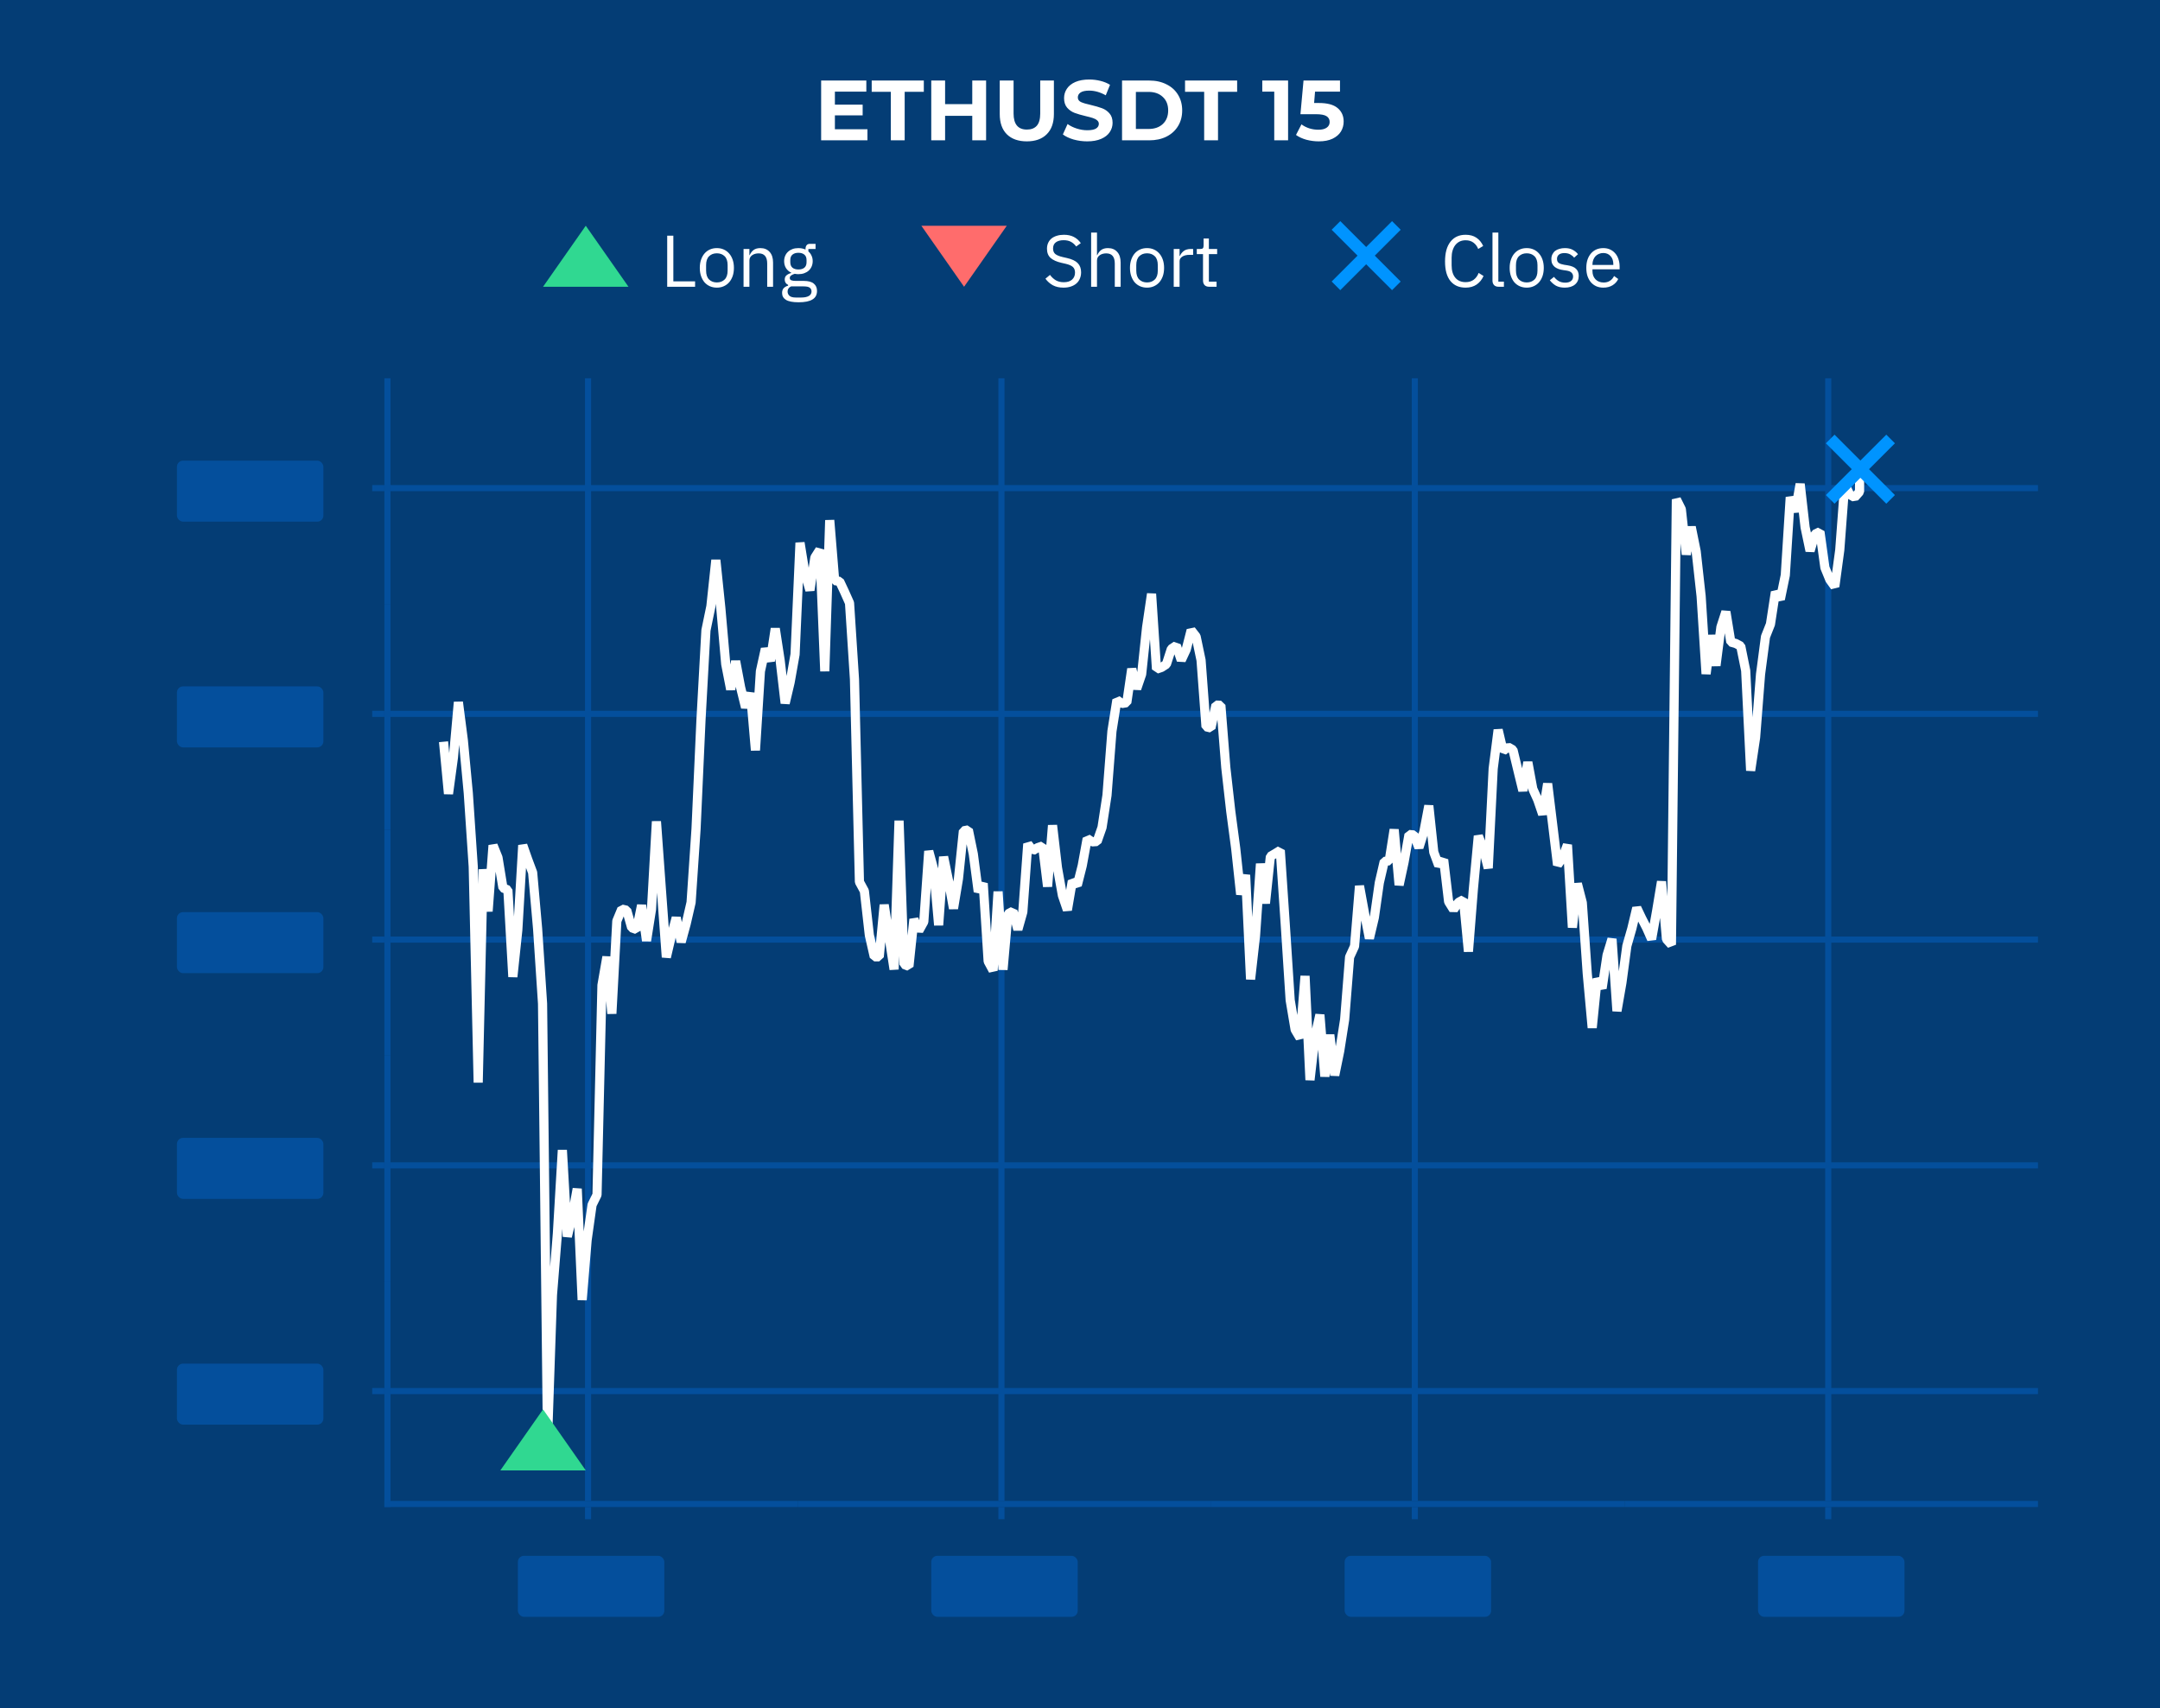 <svg width="354" height="280" viewBox="0 0 354 280" fill="none" xmlns="http://www.w3.org/2000/svg">
<rect x="0" y="0" width="354" height="280" fill="#808080" stroke="none"/>
<g clip-path="url(#clip0)">
<rect width="354" height="280" fill="#043D75"/>
<rect x="29" y="75.5" width="24" height="10" rx="1" fill="#044F9C"/>
<line x1="61" y1="80" x2="63" y2="80" stroke="#044F9C"/>
<rect x="63" y="62" width="1" height="37" fill="#044F9C"/>
<line x1="64" y1="80" x2="334" y2="80" stroke="#044F9C"/>
<rect x="29" y="112.5" width="24" height="10" rx="1" fill="#044F9C"/>
<line x1="61" y1="117" x2="63" y2="117" stroke="#044F9C"/>
<rect x="63" y="99" width="1" height="37" fill="#044F9C"/>
<line x1="64" y1="117" x2="334" y2="117" stroke="#044F9C"/>
<rect x="29" y="149.5" width="24" height="10" rx="1" fill="#044F9C"/>
<line x1="61" y1="154" x2="63" y2="154" stroke="#044F9C"/>
<rect x="63" y="136" width="1" height="37" fill="#044F9C"/>
<line x1="64" y1="154" x2="334" y2="154" stroke="#044F9C"/>
<rect x="29" y="186.5" width="24" height="10" rx="1" fill="#044F9C"/>
<line x1="61" y1="191" x2="63" y2="191" stroke="#044F9C"/>
<rect x="63" y="173" width="1" height="37" fill="#044F9C"/>
<line x1="64" y1="191" x2="334" y2="191" stroke="#044F9C"/>
<rect x="29" y="223.5" width="24" height="10" rx="1" fill="#044F9C"/>
<line x1="61" y1="228" x2="63" y2="228" stroke="#044F9C"/>
<rect x="63" y="210" width="1" height="37" fill="#044F9C"/>
<line x1="64" y1="228" x2="334" y2="228" stroke="#044F9C"/>
<line x1="96.375" y1="246" x2="96.375" y2="62" stroke="#044F9C"/>
<rect x="63" y="246" width="67.75" height="1" fill="#044F9C"/>
<line x1="96.375" y1="249" x2="96.375" y2="247" stroke="#044F9C"/>
<rect x="84.875" y="255" width="24" height="10" rx="1" fill="#044F9C"/>
<line x1="164.125" y1="246" x2="164.125" y2="62" stroke="#044F9C"/>
<rect x="130.75" y="246" width="67.75" height="1" fill="#044F9C"/>
<line x1="164.125" y1="249" x2="164.125" y2="247" stroke="#044F9C"/>
<rect x="152.625" y="255" width="24" height="10" rx="1" fill="#044F9C"/>
<line x1="231.875" y1="246" x2="231.875" y2="62" stroke="#044F9C"/>
<rect x="198.5" y="246" width="67.75" height="1" fill="#044F9C"/>
<line x1="231.875" y1="249" x2="231.875" y2="247" stroke="#044F9C"/>
<rect x="220.375" y="255" width="24" height="10" rx="1" fill="#044F9C"/>
<line x1="299.625" y1="246" x2="299.625" y2="62" stroke="#044F9C"/>
<rect x="266.25" y="246" width="67.75" height="1" fill="#044F9C"/>
<line x1="299.625" y1="249" x2="299.625" y2="247" stroke="#044F9C"/>
<rect x="288.125" y="255" width="24" height="10" rx="1" fill="#044F9C"/>
<path d="M72.69 121.572L73.501 130.11L74.312 124.138L75.124 115.074L75.935 121.338L76.747 129.984L77.558 142.034L78.37 177.432L79.181 142.489L79.993 149.368L80.804 138.549L81.615 140.562L82.427 145.53L83.238 145.864L84.05 160.112L84.861 152.439L85.673 138.534L86.484 140.844L87.296 143.016L88.107 152.215L88.918 164.495L89.73 236L90.541 212.238L91.353 202.164L92.164 188.497L92.976 202.683L93.787 199.291L94.599 194.837L95.41 213.07L96.221 203.243L97.033 197.481L97.844 195.833L98.656 161.47L99.467 156.822L100.279 166.139L101.09 150.959L101.902 149.002L102.713 149.191L103.524 152.061L104.336 152.351L105.147 148.366L105.959 154.198L106.77 149.064L107.582 134.626L108.393 145.821L109.205 156.894L110.016 153.444L110.827 150.399L111.639 154.396L112.45 151.432L113.262 147.906L114.073 135.879L114.885 117.963L115.696 103.303L116.507 99.385L117.319 91.79L118.13 99.62L118.942 108.863L119.753 113.01L120.565 108.362L121.376 112.657L122.188 115.959L122.999 113.586L123.81 122.978L124.622 110.02L125.433 106.333L126.245 108.332L127.056 103.018L127.868 108.322L128.679 115.267L129.491 111.822L130.302 107.259L131.113 88.954L131.925 93.966L132.736 96.751L133.548 91.377L134.359 90.101L135.171 110.02L135.982 85.258L136.794 95.16L137.605 95.284L138.416 97.012L139.228 98.834L140.039 111.331L140.851 144.546L141.662 146.046L142.474 153.268L143.285 156.824H144.096L144.908 148.296L145.719 153.614L146.531 158.884L147.342 134.504L148.154 158.07L148.965 158.383L149.777 150.667L150.588 152.534L151.399 151.077L152.211 139.497L153.022 142.502L153.834 151.641L154.645 140.431L155.457 144.379L156.268 148.906L157.08 144.02L157.891 136.177L158.702 136.019L159.514 139.966L160.325 146.155L161.137 144.792L161.948 157.559L162.76 159.063L163.571 146.127L164.383 158.931L165.194 149.786L166.005 149.355L166.817 152.351L167.628 149.473L168.44 138.309L169.251 139.421L170.063 138.931L170.874 138.658L171.685 145.31L172.497 135.27L173.308 142.235L174.12 146.772L174.931 149.149L175.743 144.399L176.554 145.089L177.366 141.883L178.177 137.44L178.988 137.984L179.8 137.926L180.611 135.618L181.423 130.351L182.234 119.851L183.046 114.726L183.857 115.306L184.669 115.165L185.48 109.622L186.291 112.885L187.103 110.503L187.914 102.836L188.726 97.328L189.537 109.671L190.349 109.396L191.16 108.868L191.972 106.357L192.783 105.814L193.594 108.207L194.406 106.46L195.217 103.291L196.029 104.336L196.84 108.209L197.652 119.119L198.463 119.314L199.274 115.561L200.086 115.596L200.897 125.815L201.709 132.99L202.52 139.075L203.332 146.596L204.143 143.404L204.955 160.511L205.766 153.335L206.577 141.564L207.389 148.064L208.2 140.365L209.012 139.884L209.823 139.383L210.635 151.451L211.446 163.926L212.258 168.761L213.069 170.126L213.88 159.963L214.692 177.02L215.503 169.968L216.315 166.317L217.126 176.439L217.938 169.601L218.749 176.239L219.56 172.277L220.372 167.112L221.183 156.857L221.995 155.091L222.806 145.207L223.618 149.643L224.429 153.807L225.241 150.373L226.052 144.691L226.863 141.188L227.675 141.081L228.486 135.953L229.298 145.059L230.109 141.305L230.921 136.776L231.732 136.854L232.544 138.919L233.355 136.333L234.166 132.05L234.978 139.669L235.789 141.853L236.601 140.914L237.412 147.783L238.224 149.085L239.035 147.894L239.847 147.46L240.658 155.962L241.469 145.723L242.281 137.012L243.092 139.11L243.904 142.295L244.715 125.99L245.527 119.62L246.338 123.082L247.15 122.441L247.961 122.909L248.772 126.278L249.584 129.603L250.395 124.922L251.207 129.304L252.018 131.094L252.83 133.479L253.641 128.432L254.452 135.056L255.264 141.77L256.075 140.593L256.887 138.47L257.698 152.025L258.51 144.824L259.321 147.961L260.133 159.567L260.944 168.46L261.755 160.425L262.567 161.98L263.378 156.561L264.19 153.894L265.001 165.714L265.813 161.058L266.624 155.034L267.436 152.207L268.247 148.806L269.058 150.514L269.87 152.1L270.681 153.931L271.493 149.371L272.304 144.484L273.116 153.943L273.927 154.836L274.738 81.844L275.55 83.472L276.361 90.879L277.173 86.361L277.984 90.372L278.796 97.721L279.607 110.462L280.419 104.125L281.23 109.094L282.041 102.769L282.853 100.26L283.664 105.24L284.476 105.467L285.287 105.898L286.099 109.907L286.91 126.303L287.722 120.874L288.533 110.503L289.344 104.36L290.156 102.313L290.967 97.029L291.779 98.22L292.59 94.278L293.402 81.489L294.213 83.874L295.025 79.312L295.836 86.43L296.647 90.299L297.459 87.544L298.27 87.153L299.082 93.044L299.893 95.017L300.705 96.141L301.516 90.152L302.328 79.356L303.139 81.05L303.95 81.513L304.762 80.597V76.5" stroke="white" stroke-width="1.5" stroke-linejoin="bevel"/>
<path d="M142.164 21.18V23H134.576V13.2H141.982V15.02H136.83V17.148H141.38V18.912H136.83V21.18H142.164ZM145.999 15.048H142.863V13.2H151.403V15.048H148.267V23H145.999V15.048ZM161.611 13.2V23H159.343V18.982H154.891V23H152.623V13.2H154.891V17.064H159.343V13.2H161.611ZM168.284 23.168C166.884 23.168 165.792 22.781 165.008 22.006C164.233 21.231 163.846 20.125 163.846 18.688V13.2H166.114V18.604C166.114 20.359 166.842 21.236 168.298 21.236C169.007 21.236 169.548 21.026 169.922 20.606C170.295 20.177 170.482 19.509 170.482 18.604V13.2H172.722V18.688C172.722 20.125 172.33 21.231 171.546 22.006C170.771 22.781 169.684 23.168 168.284 23.168ZM178.183 23.168C177.408 23.168 176.657 23.065 175.929 22.86C175.21 22.645 174.631 22.37 174.193 22.034L174.963 20.326C175.383 20.634 175.882 20.881 176.461 21.068C177.039 21.255 177.618 21.348 178.197 21.348C178.841 21.348 179.317 21.255 179.625 21.068C179.933 20.872 180.087 20.615 180.087 20.298C180.087 20.065 179.993 19.873 179.807 19.724C179.629 19.565 179.396 19.439 179.107 19.346C178.827 19.253 178.444 19.15 177.959 19.038C177.212 18.861 176.601 18.683 176.125 18.506C175.649 18.329 175.238 18.044 174.893 17.652C174.557 17.26 174.389 16.737 174.389 16.084C174.389 15.515 174.543 15.001 174.851 14.544C175.159 14.077 175.621 13.709 176.237 13.438C176.862 13.167 177.623 13.032 178.519 13.032C179.144 13.032 179.755 13.107 180.353 13.256C180.95 13.405 181.473 13.62 181.921 13.9L181.221 15.622C180.315 15.109 179.41 14.852 178.505 14.852C177.87 14.852 177.399 14.955 177.091 15.16C176.792 15.365 176.643 15.636 176.643 15.972C176.643 16.308 176.815 16.56 177.161 16.728C177.515 16.887 178.052 17.045 178.771 17.204C179.517 17.381 180.129 17.559 180.605 17.736C181.081 17.913 181.487 18.193 181.823 18.576C182.168 18.959 182.341 19.477 182.341 20.13C182.341 20.69 182.182 21.203 181.865 21.67C181.557 22.127 181.09 22.491 180.465 22.762C179.839 23.033 179.079 23.168 178.183 23.168ZM183.891 13.2H188.343C189.407 13.2 190.345 13.405 191.157 13.816C191.978 14.217 192.613 14.787 193.061 15.524C193.518 16.261 193.747 17.12 193.747 18.1C193.747 19.08 193.518 19.939 193.061 20.676C192.613 21.413 191.978 21.987 191.157 22.398C190.345 22.799 189.407 23 188.343 23H183.891V13.2ZM188.231 21.138C189.211 21.138 189.99 20.867 190.569 20.326C191.157 19.775 191.451 19.033 191.451 18.1C191.451 17.167 191.157 16.429 190.569 15.888C189.99 15.337 189.211 15.062 188.231 15.062H186.159V21.138H188.231ZM197.35 15.048H194.214V13.2H202.754V15.048H199.618V23H197.35V15.048ZM211.103 13.2V23H208.835V15.02H206.875V13.2H211.103ZM216.166 16.882C217.547 16.882 218.564 17.157 219.218 17.708C219.88 18.259 220.212 18.996 220.212 19.92C220.212 20.517 220.062 21.063 219.764 21.558C219.465 22.043 219.008 22.435 218.392 22.734C217.785 23.023 217.034 23.168 216.138 23.168C215.447 23.168 214.766 23.079 214.094 22.902C213.431 22.715 212.866 22.454 212.4 22.118L213.296 20.382C213.669 20.662 214.098 20.881 214.584 21.04C215.069 21.189 215.568 21.264 216.082 21.264C216.651 21.264 217.099 21.152 217.426 20.928C217.752 20.704 217.916 20.391 217.916 19.99C217.916 19.57 217.743 19.253 217.398 19.038C217.062 18.823 216.474 18.716 215.634 18.716H213.128L213.632 13.2H219.61V15.02H215.522L215.368 16.882H216.166Z" fill="white"/>
<path d="M89 47H103L96 37L89 47Z" fill="#30D891"/>
<path d="M109.346 47V38.624H110.354V46.112H113.918V47H109.346ZM117.485 47.144C117.069 47.144 116.689 47.068 116.345 46.916C116.001 46.764 115.705 46.548 115.457 46.268C115.217 45.98 115.029 45.64 114.893 45.248C114.757 44.848 114.689 44.4 114.689 43.904C114.689 43.416 114.757 42.972 114.893 42.572C115.029 42.172 115.217 41.832 115.457 41.552C115.705 41.264 116.001 41.044 116.345 40.892C116.689 40.74 117.069 40.664 117.485 40.664C117.901 40.664 118.277 40.74 118.613 40.892C118.957 41.044 119.253 41.264 119.501 41.552C119.749 41.832 119.941 42.172 120.077 42.572C120.213 42.972 120.281 43.416 120.281 43.904C120.281 44.4 120.213 44.848 120.077 45.248C119.941 45.64 119.749 45.98 119.501 46.268C119.253 46.548 118.957 46.764 118.613 46.916C118.277 47.068 117.901 47.144 117.485 47.144ZM117.485 46.292C118.005 46.292 118.429 46.132 118.757 45.812C119.085 45.492 119.249 45.004 119.249 44.348V43.46C119.249 42.804 119.085 42.316 118.757 41.996C118.429 41.676 118.005 41.516 117.485 41.516C116.965 41.516 116.541 41.676 116.213 41.996C115.885 42.316 115.721 42.804 115.721 43.46V44.348C115.721 45.004 115.885 45.492 116.213 45.812C116.541 46.132 116.965 46.292 117.485 46.292ZM121.86 47V40.808H122.82V41.816H122.868C123.02 41.464 123.232 41.184 123.504 40.976C123.784 40.768 124.156 40.664 124.62 40.664C125.26 40.664 125.764 40.872 126.132 41.288C126.508 41.696 126.696 42.276 126.696 43.028V47H125.736V43.196C125.736 42.084 125.268 41.528 124.332 41.528C124.14 41.528 123.952 41.552 123.768 41.6C123.592 41.648 123.432 41.72 123.288 41.816C123.144 41.912 123.028 42.036 122.94 42.188C122.86 42.332 122.82 42.504 122.82 42.704V47H121.86ZM133.9 47.684C133.9 48.324 133.648 48.792 133.144 49.088C132.648 49.392 131.9 49.544 130.9 49.544C129.932 49.544 129.236 49.412 128.812 49.148C128.388 48.884 128.176 48.508 128.176 48.02C128.176 47.684 128.264 47.42 128.44 47.228C128.616 47.044 128.856 46.908 129.16 46.82V46.688C128.792 46.512 128.608 46.224 128.608 45.824C128.608 45.512 128.708 45.276 128.908 45.116C129.108 44.948 129.364 44.824 129.676 44.744V44.696C129.308 44.52 129.02 44.268 128.812 43.94C128.612 43.612 128.512 43.232 128.512 42.8C128.512 42.488 128.568 42.2 128.68 41.936C128.792 41.672 128.948 41.448 129.148 41.264C129.356 41.072 129.6 40.924 129.88 40.82C130.168 40.716 130.488 40.664 130.84 40.664C131.28 40.664 131.672 40.744 132.016 40.904V40.796C132.016 40.556 132.072 40.36 132.184 40.208C132.296 40.048 132.48 39.968 132.736 39.968H133.66V40.808H132.484V41.204C132.708 41.396 132.88 41.628 133 41.9C133.128 42.164 133.192 42.464 133.192 42.8C133.192 43.112 133.136 43.4 133.024 43.664C132.912 43.928 132.752 44.156 132.544 44.348C132.344 44.532 132.1 44.676 131.812 44.78C131.524 44.884 131.204 44.936 130.852 44.936C130.652 44.936 130.452 44.916 130.252 44.876C130.044 44.932 129.856 45.016 129.688 45.128C129.52 45.232 129.436 45.38 129.436 45.572C129.436 45.756 129.524 45.88 129.7 45.944C129.876 46.008 130.104 46.04 130.384 46.04H131.704C132.472 46.04 133.028 46.188 133.372 46.484C133.724 46.772 133.9 47.172 133.9 47.684ZM133 47.756C133 47.508 132.904 47.308 132.712 47.156C132.528 47.012 132.196 46.94 131.716 46.94H129.652C129.268 47.116 129.076 47.396 129.076 47.78C129.076 48.052 129.176 48.284 129.376 48.476C129.584 48.668 129.932 48.764 130.42 48.764H131.308C131.844 48.764 132.26 48.68 132.556 48.512C132.852 48.344 133 48.092 133 47.756ZM130.852 44.168C131.26 44.168 131.584 44.072 131.824 43.88C132.064 43.68 132.184 43.376 132.184 42.968V42.632C132.184 42.224 132.064 41.924 131.824 41.732C131.584 41.532 131.26 41.432 130.852 41.432C130.444 41.432 130.12 41.532 129.88 41.732C129.64 41.924 129.52 42.224 129.52 42.632V42.968C129.52 43.376 129.64 43.68 129.88 43.88C130.12 44.072 130.444 44.168 130.852 44.168Z" fill="white"/>
<path d="M165 37H151L158 47L165 37Z" fill="#FF6C6C"/>
<path d="M174.3 47.144C173.62 47.144 173.04 47.016 172.56 46.76C172.08 46.496 171.672 46.136 171.336 45.68L172.08 45.056C172.376 45.448 172.704 45.748 173.064 45.956C173.424 46.156 173.848 46.256 174.336 46.256C174.936 46.256 175.392 46.112 175.704 45.824C176.024 45.536 176.184 45.152 176.184 44.672C176.184 44.272 176.064 43.964 175.824 43.748C175.584 43.532 175.188 43.36 174.636 43.232L173.952 43.076C173.184 42.9 172.596 42.636 172.188 42.284C171.788 41.924 171.588 41.42 171.588 40.772C171.588 40.404 171.656 40.076 171.792 39.788C171.928 39.5 172.116 39.26 172.356 39.068C172.604 38.876 172.896 38.732 173.232 38.636C173.576 38.532 173.952 38.48 174.36 38.48C174.992 38.48 175.532 38.596 175.98 38.828C176.436 39.06 176.82 39.4 177.132 39.848L176.376 40.4C176.144 40.08 175.864 39.828 175.536 39.644C175.208 39.46 174.8 39.368 174.312 39.368C173.776 39.368 173.352 39.484 173.04 39.716C172.736 39.94 172.584 40.28 172.584 40.736C172.584 41.136 172.712 41.44 172.968 41.648C173.232 41.848 173.628 42.008 174.156 42.128L174.84 42.284C175.664 42.468 176.26 42.748 176.628 43.124C176.996 43.5 177.18 44 177.18 44.624C177.18 45.008 177.112 45.356 176.976 45.668C176.848 45.98 176.66 46.244 176.412 46.46C176.164 46.676 175.86 46.844 175.5 46.964C175.148 47.084 174.748 47.144 174.3 47.144ZM178.825 38.12H179.785V41.816H179.833C179.985 41.464 180.197 41.184 180.469 40.976C180.749 40.768 181.121 40.664 181.585 40.664C182.225 40.664 182.729 40.872 183.097 41.288C183.473 41.696 183.661 42.276 183.661 43.028V47H182.701V43.196C182.701 42.084 182.233 41.528 181.297 41.528C181.105 41.528 180.917 41.552 180.733 41.6C180.557 41.648 180.397 41.72 180.253 41.816C180.109 41.912 179.993 42.036 179.905 42.188C179.825 42.332 179.785 42.504 179.785 42.704V47H178.825V38.12ZM187.985 47.144C187.569 47.144 187.189 47.068 186.845 46.916C186.501 46.764 186.205 46.548 185.957 46.268C185.717 45.98 185.529 45.64 185.393 45.248C185.257 44.848 185.189 44.4 185.189 43.904C185.189 43.416 185.257 42.972 185.393 42.572C185.529 42.172 185.717 41.832 185.957 41.552C186.205 41.264 186.501 41.044 186.845 40.892C187.189 40.74 187.569 40.664 187.985 40.664C188.401 40.664 188.777 40.74 189.113 40.892C189.457 41.044 189.753 41.264 190.001 41.552C190.249 41.832 190.441 42.172 190.577 42.572C190.713 42.972 190.781 43.416 190.781 43.904C190.781 44.4 190.713 44.848 190.577 45.248C190.441 45.64 190.249 45.98 190.001 46.268C189.753 46.548 189.457 46.764 189.113 46.916C188.777 47.068 188.401 47.144 187.985 47.144ZM187.985 46.292C188.505 46.292 188.929 46.132 189.257 45.812C189.585 45.492 189.749 45.004 189.749 44.348V43.46C189.749 42.804 189.585 42.316 189.257 41.996C188.929 41.676 188.505 41.516 187.985 41.516C187.465 41.516 187.041 41.676 186.713 41.996C186.385 42.316 186.221 42.804 186.221 43.46V44.348C186.221 45.004 186.385 45.492 186.713 45.812C187.041 46.132 187.465 46.292 187.985 46.292ZM192.36 47V40.808H193.32V41.948H193.38C193.492 41.652 193.692 41.388 193.98 41.156C194.268 40.924 194.664 40.808 195.168 40.808H195.54V41.768H194.976C194.456 41.768 194.048 41.868 193.752 42.068C193.464 42.26 193.32 42.504 193.32 42.8V47H192.36ZM198.181 47C197.845 47 197.589 46.908 197.413 46.724C197.245 46.532 197.161 46.284 197.161 45.98V41.648H196.141V40.808H196.717C196.925 40.808 197.065 40.768 197.137 40.688C197.217 40.6 197.257 40.452 197.257 40.244V39.092H198.121V40.808H199.477V41.648H198.121V46.16H199.381V47H198.181Z" fill="white"/>
<path fill-rule="evenodd" clip-rule="evenodd" d="M223.899 43.314L228.142 47.556L229.556 46.142L225.314 41.9L229.556 37.657L228.142 36.243L223.899 40.485L219.657 36.243L218.243 37.657L222.485 41.9L218.243 46.142L219.657 47.556L223.899 43.314Z" fill="#0094FF"/>
<path d="M240.197 47.144C239.133 47.144 238.305 46.784 237.713 46.064C237.121 45.336 236.825 44.268 236.825 42.86C236.825 41.452 237.121 40.372 237.713 39.62C238.305 38.86 239.133 38.48 240.197 38.48C240.901 38.48 241.489 38.64 241.961 38.96C242.441 39.28 242.813 39.732 243.077 40.316L242.261 40.808C242.093 40.376 241.837 40.032 241.493 39.776C241.149 39.512 240.717 39.38 240.197 39.38C239.837 39.38 239.513 39.448 239.225 39.584C238.945 39.72 238.705 39.916 238.505 40.172C238.313 40.42 238.165 40.72 238.061 41.072C237.957 41.416 237.905 41.804 237.905 42.236V43.484C237.905 44.348 238.105 45.024 238.505 45.512C238.905 46 239.469 46.244 240.197 46.244C240.733 46.244 241.181 46.108 241.541 45.836C241.901 45.556 242.165 45.188 242.333 44.732L243.137 45.236C242.873 45.828 242.493 46.296 241.997 46.64C241.501 46.976 240.901 47.144 240.197 47.144ZM245.622 47C245.286 47 245.03 46.908 244.854 46.724C244.686 46.532 244.602 46.292 244.602 46.004V38.12H245.562V46.16H246.474V47H245.622ZM250.212 47.144C249.796 47.144 249.416 47.068 249.072 46.916C248.728 46.764 248.432 46.548 248.184 46.268C247.944 45.98 247.756 45.64 247.62 45.248C247.484 44.848 247.416 44.4 247.416 43.904C247.416 43.416 247.484 42.972 247.62 42.572C247.756 42.172 247.944 41.832 248.184 41.552C248.432 41.264 248.728 41.044 249.072 40.892C249.416 40.74 249.796 40.664 250.212 40.664C250.628 40.664 251.004 40.74 251.34 40.892C251.684 41.044 251.98 41.264 252.228 41.552C252.476 41.832 252.668 42.172 252.804 42.572C252.94 42.972 253.008 43.416 253.008 43.904C253.008 44.4 252.94 44.848 252.804 45.248C252.668 45.64 252.476 45.98 252.228 46.268C251.98 46.548 251.684 46.764 251.34 46.916C251.004 47.068 250.628 47.144 250.212 47.144ZM250.212 46.292C250.732 46.292 251.156 46.132 251.484 45.812C251.812 45.492 251.976 45.004 251.976 44.348V43.46C251.976 42.804 251.812 42.316 251.484 41.996C251.156 41.676 250.732 41.516 250.212 41.516C249.692 41.516 249.268 41.676 248.94 41.996C248.612 42.316 248.448 42.804 248.448 43.46V44.348C248.448 45.004 248.612 45.492 248.94 45.812C249.268 46.132 249.692 46.292 250.212 46.292ZM256.446 47.144C255.87 47.144 255.386 47.036 254.994 46.82C254.61 46.596 254.278 46.3 253.998 45.932L254.682 45.38C254.922 45.684 255.19 45.92 255.486 46.088C255.782 46.248 256.126 46.328 256.518 46.328C256.926 46.328 257.242 46.24 257.466 46.064C257.698 45.888 257.814 45.64 257.814 45.32C257.814 45.08 257.734 44.876 257.574 44.708C257.422 44.532 257.142 44.412 256.734 44.348L256.242 44.276C255.954 44.236 255.69 44.176 255.45 44.096C255.21 44.008 254.998 43.896 254.814 43.76C254.638 43.616 254.498 43.44 254.394 43.232C254.298 43.024 254.25 42.776 254.25 42.488C254.25 42.184 254.306 41.92 254.418 41.696C254.53 41.464 254.682 41.272 254.874 41.12C255.074 40.968 255.31 40.856 255.582 40.784C255.854 40.704 256.146 40.664 256.458 40.664C256.962 40.664 257.382 40.752 257.718 40.928C258.062 41.104 258.362 41.348 258.618 41.66L257.982 42.236C257.846 42.044 257.646 41.872 257.382 41.72C257.118 41.56 256.786 41.48 256.386 41.48C255.986 41.48 255.682 41.568 255.474 41.744C255.274 41.912 255.174 42.144 255.174 42.44C255.174 42.744 255.274 42.964 255.474 43.1C255.682 43.236 255.978 43.336 256.362 43.4L256.842 43.472C257.53 43.576 258.018 43.776 258.306 44.072C258.594 44.36 258.738 44.74 258.738 45.212C258.738 45.812 258.534 46.284 258.126 46.628C257.718 46.972 257.158 47.144 256.446 47.144ZM262.762 47.144C262.338 47.144 261.954 47.068 261.61 46.916C261.274 46.764 260.982 46.548 260.734 46.268C260.494 45.98 260.306 45.64 260.17 45.248C260.042 44.848 259.978 44.4 259.978 43.904C259.978 43.416 260.042 42.972 260.17 42.572C260.306 42.172 260.494 41.832 260.734 41.552C260.982 41.264 261.274 41.044 261.61 40.892C261.954 40.74 262.338 40.664 262.762 40.664C263.178 40.664 263.55 40.74 263.878 40.892C264.206 41.044 264.486 41.256 264.718 41.528C264.95 41.792 265.126 42.108 265.246 42.476C265.374 42.844 265.438 43.248 265.438 43.688V44.144H260.986V44.432C260.986 44.696 261.026 44.944 261.106 45.176C261.194 45.4 261.314 45.596 261.466 45.764C261.626 45.932 261.818 46.064 262.042 46.16C262.274 46.256 262.534 46.304 262.822 46.304C263.214 46.304 263.554 46.212 263.842 46.028C264.138 45.844 264.366 45.58 264.526 45.236L265.21 45.728C265.01 46.152 264.698 46.496 264.274 46.76C263.85 47.016 263.346 47.144 262.762 47.144ZM262.762 41.468C262.498 41.468 262.258 41.516 262.042 41.612C261.826 41.7 261.638 41.828 261.478 41.996C261.326 42.164 261.206 42.364 261.118 42.596C261.03 42.82 260.986 43.068 260.986 43.34V43.424H264.406V43.292C264.406 42.74 264.254 42.3 263.95 41.972C263.654 41.636 263.258 41.468 262.762 41.468Z" fill="white"/>
<path d="M82 241H96L89 231L82 241Z" fill="#30D891"/>
<path fill-rule="evenodd" clip-rule="evenodd" d="M304.899 78.314L309.142 82.556L310.556 81.142L306.314 76.9L310.556 72.657L309.142 71.243L304.899 75.485L300.657 71.243L299.243 72.657L303.485 76.9L299.243 81.142L300.657 82.556L304.899 78.314Z" fill="#0094FF"/>
</g>
<defs>
<clipPath id="clip0">
<rect width="354" height="280" fill="white"/>
</clipPath>
</defs>
</svg>
